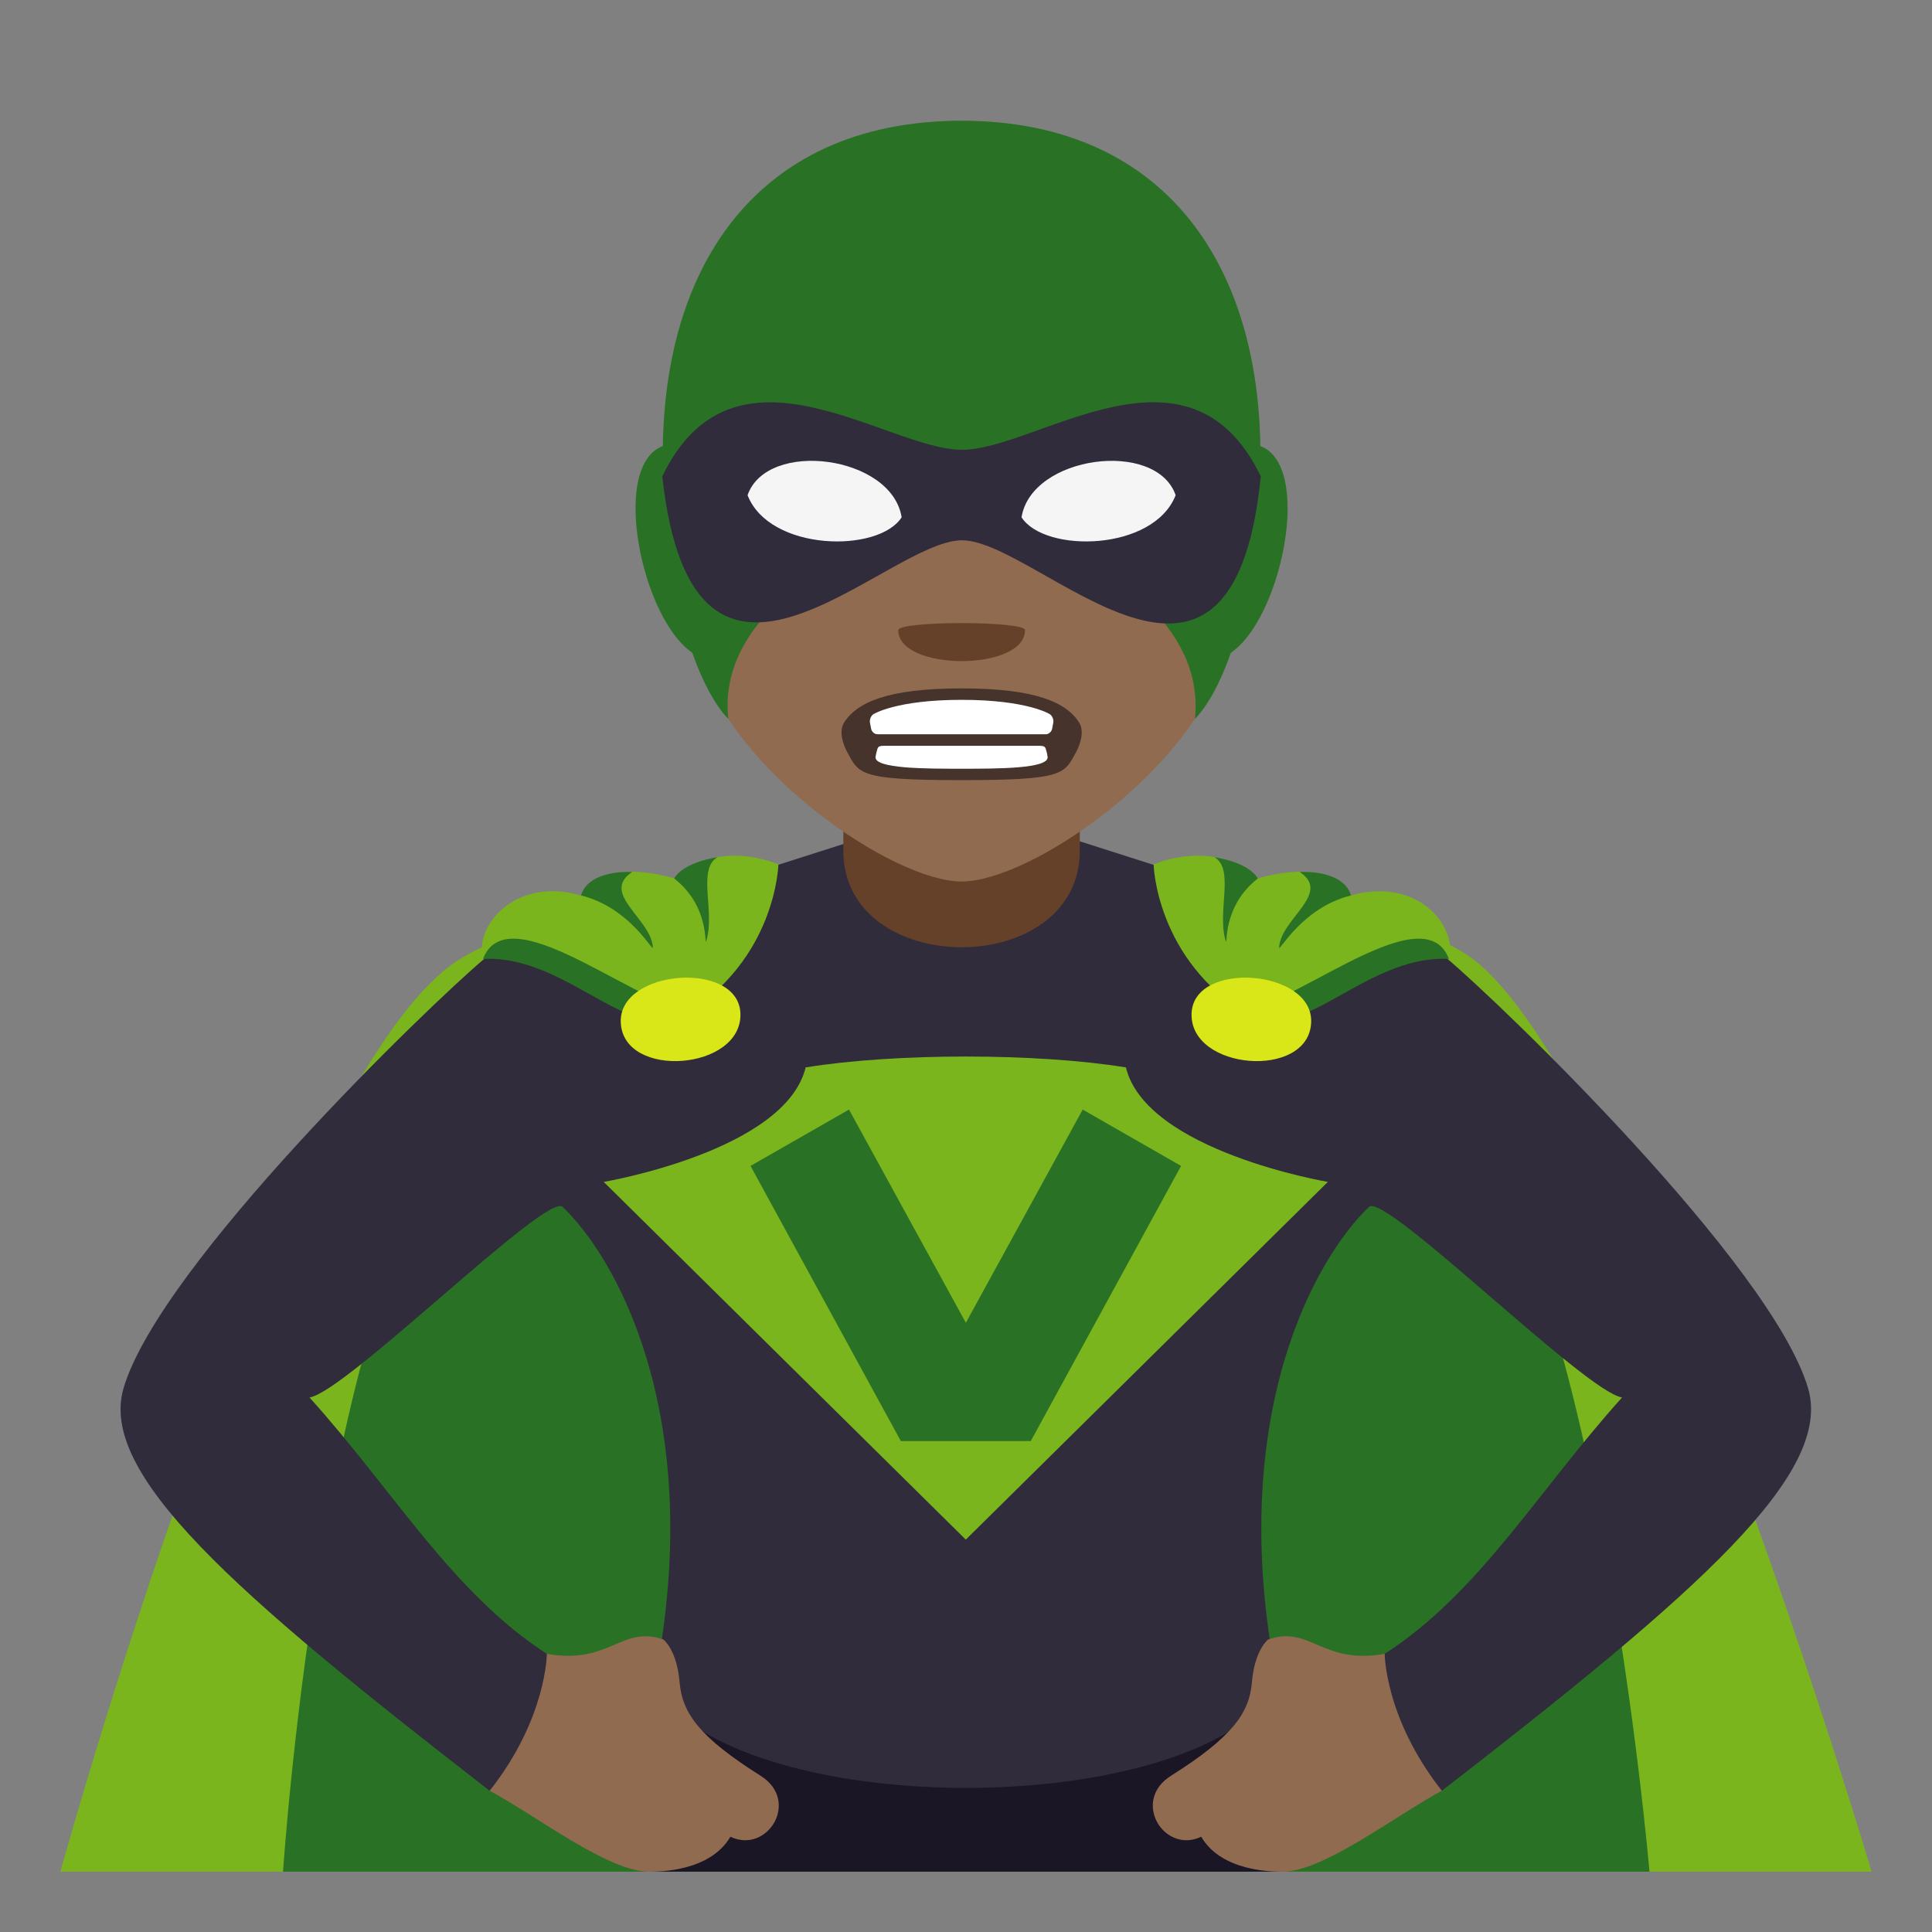 <svg enable-background="new 0 0 64 64" height="64" viewBox="0 0 64 64" width="64" xmlns="http://www.w3.org/2000/svg"><rect x="0" y="0" width="64" height="64" fill="#808080" stroke="none"/><path d="m62 62.002h-60s7.186-26.027 13.045-30.105c5.063-3.523 29.371-3.811 33.908 0 5.492 4.609 13.047 30.105 13.047 30.105z" fill="#7ab51d"/><path d="m54.641 62.002h-45.266s1.439-21.465 6.738-25.092c7.33-5.02 24.963-5.662 31.791 0 4.93 4.088 6.737 25.092 6.737 25.092z" fill="#297124"/><path d="m59.893 45.98c-1.211-4.084-10.15-12.709-11.961-14.229l-15.939-5.086-15.938 5.086c-1.811 1.52-10.752 10.145-11.961 14.229-.838 2.824 3.574 6.721 12.127 13.34 3.973-1.219 1.895-4.535 1.895-4.535-3.119-2.004-5.1-5.43-7.863-8.492 1.221-.188 7.859-6.813 8.385-6.313 1.738 1.652 4.656 6.75 3.146 15.188.877 5.875 19.541 5.875 20.418 0-1.51-8.438 1.41-13.535 3.148-15.188.525-.5 7.164 6.125 8.383 6.313-2.762 3.063-4.742 6.488-7.863 8.492 0 0-2.078 3.316 1.895 4.535 8.553-6.619 12.964-10.515 12.128-13.34z" fill="#302c3b"/><path d="m41.938 56.396c-3.514 3.775-16.365 3.773-19.879 0l-.545 5.605h20.971z" fill="#1a1626"/><path d="m18.115 54.785c2.076.373 2.473-.961 3.863-.473 0 0 .445.338.535 1.418.088 1.029.664 1.822 2.682 3.094 1.328.836.223 2.604-1 2.02-.68 1.166-2.396 1.158-2.693 1.158-1.359 0-3.746-1.859-5.281-2.682 1.89-2.392 1.894-4.535 1.894-4.535z" fill="#916b50"/><path d="m45.869 54.785c-2.076.373-2.473-.961-3.861-.473 0 0-.447.338-.537 1.418-.086 1.029-.664 1.822-2.68 3.094-1.328.836-.223 2.604 1 2.02.678 1.166 2.396 1.158 2.693 1.158 1.359 0 3.746-1.859 5.279-2.682-1.888-2.392-1.894-4.535-1.894-4.535z" fill="#916b50"/><path d="m27.936 28.176c0 4.27 7.836 4.27 7.834 0 0-2.602.002-6.904.002-6.904h-7.836c0-.001 0 3.544 0 6.904z" fill="#664129"/><path d="m22.619 33.65c3.098-1.857 3.166-5.014 3.166-5.014s-1.973-.898-3.453.463c0 0-2.373-.773-3.086.563-2.215-.633-3.543 1.041-3.246 2.105 2.715-1.025 5.174 2.368 6.619 1.883z" fill="#7ab51d"/><g fill="#297124"><path d="m16 31.768c.873-2.311 5.729 2.109 7.057 1.605-1.869 1.717-4.135-1.775-7.057-1.605z"/><path d="m19.246 29.662c1.631.404 2.385 1.898 2.381 1.723-.051-.947-1.756-1.785-.686-2.5 0 0-1.429-.1-1.695.777z"/><path d="m22.332 29.1c1.186.922.998 2.248 1.059 2.082.314-.943-.309-2.385.375-2.785 0-.001-1.104.146-1.434.703z"/></g><path d="m24.527 33.563c.078 1.9-3.887 2.207-3.963.307-.076-1.763 3.891-2.067 3.963-.307z" fill="#d9e617"/><path d="m41.381 33.65c-3.098-1.857-3.166-5.014-3.166-5.014s1.973-.898 3.453.463c0 0 2.373-.773 3.086.563 2.213-.633 3.541 1.041 3.244 2.105-2.715-1.025-5.172 2.368-6.617 1.883z" fill="#7ab51d"/><path d="m47.998 31.768c-.871-2.311-5.729 2.109-7.057 1.605 1.872 1.717 4.135-1.775 7.057-1.605z" fill="#297124"/><path d="m44.754 29.662c-1.631.404-2.385 1.898-2.381 1.723.049-.947 1.754-1.785.684-2.5 0 0 1.431-.1 1.697.777z" fill="#297124"/><path d="m41.668 29.1c-1.186.922-1 2.248-1.059 2.082-.314-.943.307-2.385-.377-2.785 0-.001 1.106.146 1.436.703z" fill="#297124"/><path d="m39.473 33.563c-.08 1.9 3.885 2.207 3.961.307.076-1.763-3.889-2.067-3.961-.307z" fill="#d9e617"/><path d="m37.297 35.359c-2.961-.48-7.648-.48-10.609 0-.674 2.775-6.689 3.793-6.689 3.793l11.994 11.85 11.994-11.85c-.001 0-6.016-1.017-6.69-3.793z" fill="#7ab51d"/><path d="m29.842 47.738-4.98-9.115 3.262-1.867 3.871 7.063 3.871-7.063 3.258 1.867-4.979 9.115z" fill="#297124"/><path d="m22.654 14.74c-3.389-.646-.742 9.396 1.91 6.625 1.229-1.283-.326-6.32-1.91-6.625z" fill="#297124"/><path d="m41.055 14.74c-1.586.305-3.141 5.342-1.91 6.625 2.652 2.772 5.294-7.271 1.91-6.625z" fill="#297124"/><path d="m31.854 4c-6.771 0-10.035 5.516-9.627 12.607.084 1.426.48 3.482.969 5.244 1.018 3.662 6.377 7.35 8.658 7.35s7.641-3.688 8.656-7.35c.49-1.762.887-3.818.971-5.244.406-7.091-2.854-12.607-9.627-12.607z" fill="#916b50"/><path d="m31.854 4c-6.939 0-10.283 5.123-9.865 12.246.357 6.02 2.135 7.563 2.135 7.563-.445-4.254 5.846-6.568 7.73-6.568 1.883 0 8.176 2.314 7.73 6.568 0 0 1.77-1.525 2.135-7.563.418-7.123-2.926-12.246-9.865-12.246z" fill="#297124"/><path d="m31.869 14.9c-2.492.004-7.547-4.07-9.93.881 1.037 9.467 7.385 2.115 9.93 2.117 2.539.004 8.945 7.434 9.896-2.117-2.38-4.953-7.41-.883-9.896-.881z" fill="#302c3b"/><path d="m38.945 16.404c-.73 1.865-4.34 1.924-5.105.732.328-2.05 4.459-2.591 5.105-.732z" fill="#f5f5f5"/><path d="m24.764 16.404c.729 1.865 4.342 1.924 5.104.732-.327-2.05-4.456-2.591-5.104-.732z" fill="#f5f5f5"/><path d="m33.955 20.875c0 1.367-4.199 1.367-4.199 0 0-.312 4.199-.312 4.199 0z" fill="#664129"/><path d="m35.752 23.943c-.424-.682-1.461-1.139-3.896-1.139-2.438 0-3.473.457-3.898 1.139-.229.365.096.951.096.951.408.738.352.949 3.803.949 3.445 0 3.393-.211 3.801-.949-.002.001.322-.585.094-.951z" fill="#45332c"/><path d="m34.891 23.941c.02-.104-.033-.23-.115-.283 0 0-.742-.475-2.92-.475-2.18 0-2.922.475-2.922.475-.082.053-.135.18-.115.283l.037.197c.02.102.113.186.211.186h5.576c.096 0 .193-.084.211-.186z" fill="#fff"/><path d="m31.855 25.465c1.191 0 2.895 0 2.848-.391-.006-.068-.025-.152-.053-.242-.029-.1-.053-.127-.258-.127-.449 0-4.73 0-5.074 0-.207 0-.229.027-.26.127-.025.09-.045.174-.055.242-.044.391 1.659.391 2.852.391z" fill="#fff"/></svg>